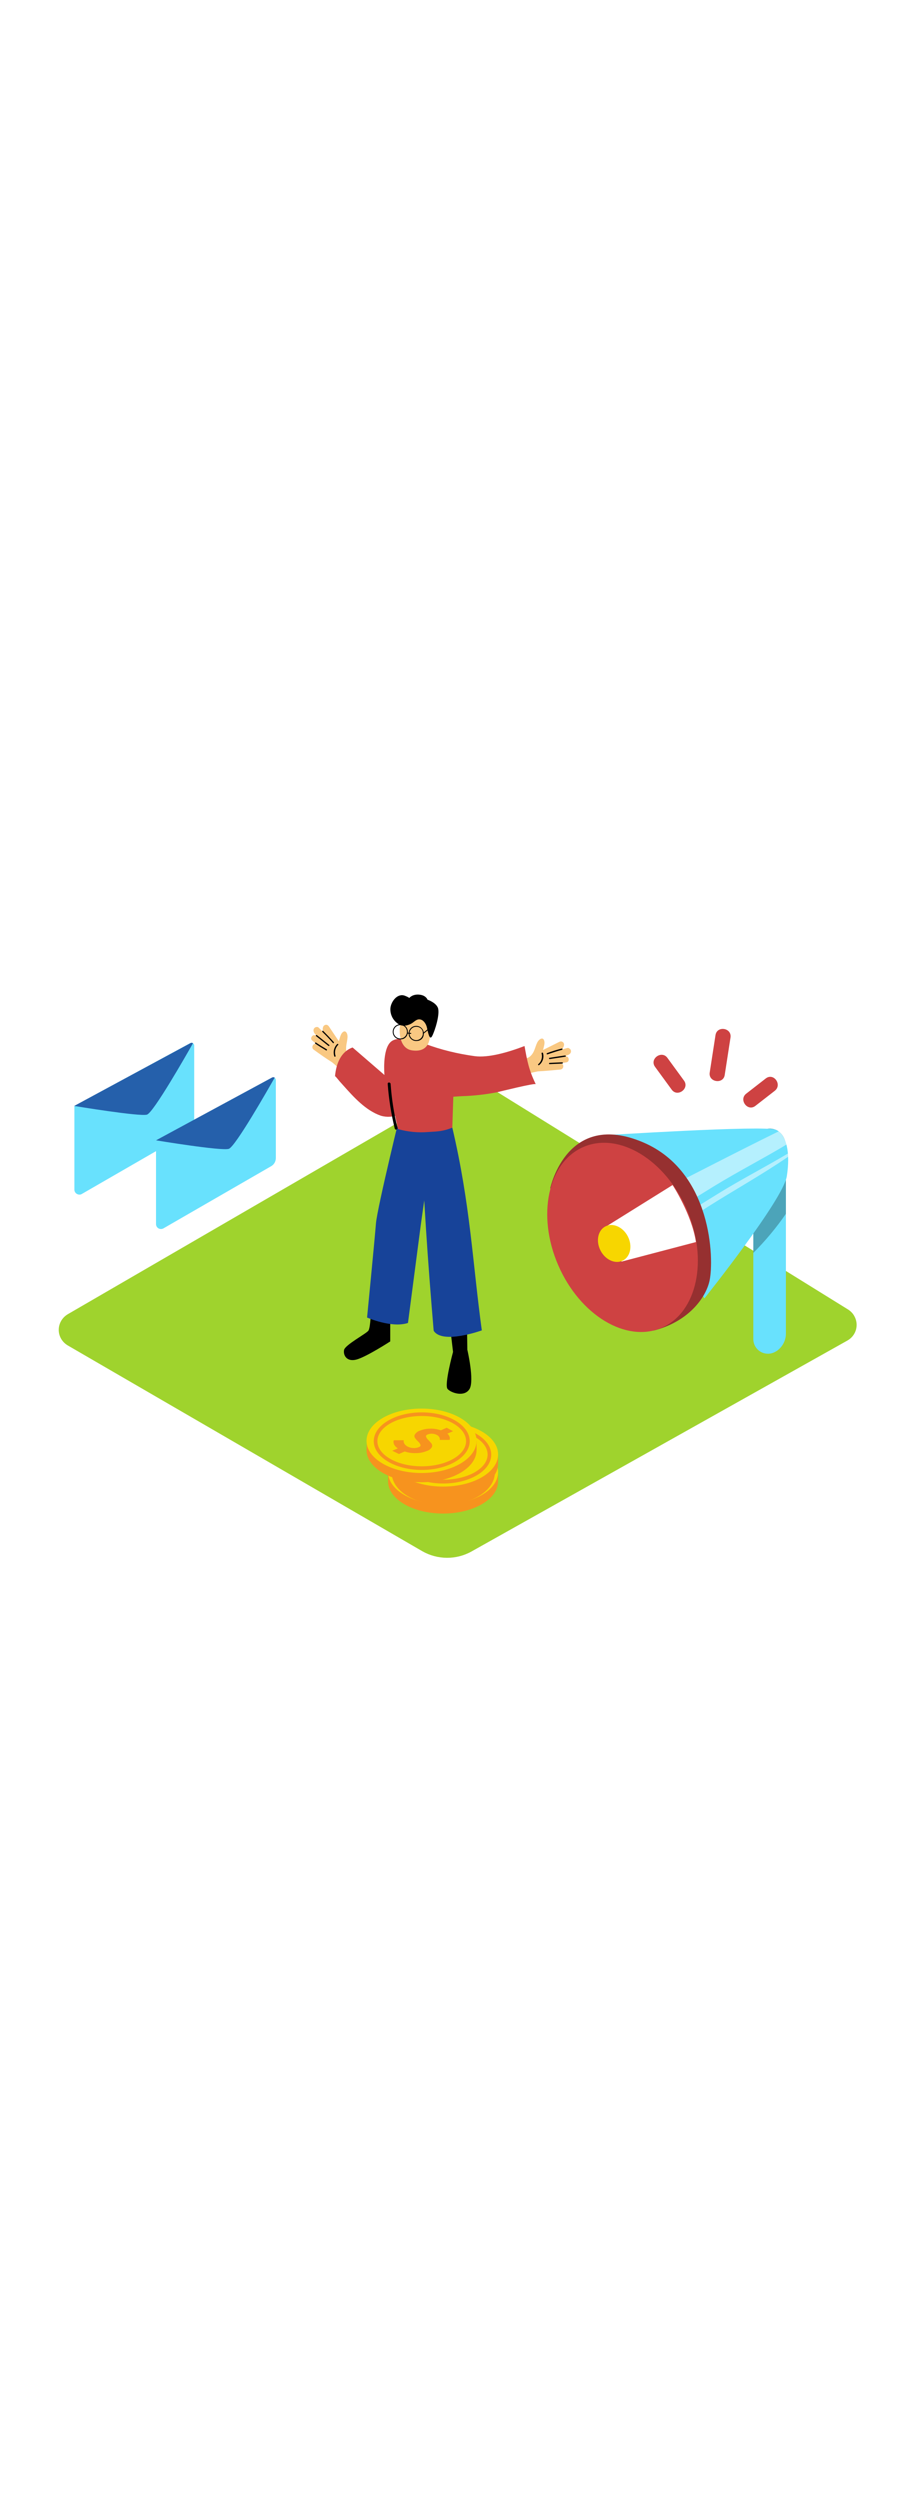 <svg version="1.1" id="Layer_1" xmlns="http://www.w3.org/2000/svg" xmlns:xlink="http://www.w3.org/1999/xlink" x="0px" y="0px" viewBox="0 0 500 500" style="width: 181px;" xml:space="preserve" data-imageid="marketing-1-53" imageName="Marketing 1" class="illustrations_image">
<style type="text/css">
	.st0_marketing-1-53{fill:#9FD32D;}
	.st1_marketing-1-53{opacity:0.32;fill:url(#SVGID_1_);enable-background:new    ;}
	.st2_marketing-1-53{opacity:0.32;fill:url(#SVGID_00000053505774293441795630000005094868255647377816_);enable-background:new    ;}
	.st3_marketing-1-53{opacity:0.32;fill:url(#SVGID_00000162333204658074968950000011860650715911984030_);enable-background:new    ;}
	.st4_marketing-1-53{fill:#68E1FD;}
	.st5_marketing-1-53{opacity:0.27;enable-background:new    ;}
	.st6_marketing-1-53{opacity:0.51;fill:#FFFFFF;enable-background:new    ;}
	.st7_marketing-1-53{fill:#CE4242;}
	.st8_marketing-1-53{fill:#FFFFFF;}
	.st9_marketing-1-53{fill:#F7D600;}
	.st10_marketing-1-53{opacity:0.82;fill:#174399;enable-background:new    ;}
	.st11_marketing-1-53{fill:#F9C882;}
	.st12_marketing-1-53{fill:#174399;}
	.st13_marketing-1-53{fill:#F7931E;}
</style>
<path id="Base_marketing-1-53" class="st0_marketing-1-53" d="M260.6,416.5L468.2,300c4.8-2.7,6.5-8.7,3.8-13.5c-0.8-1.5-2-2.7-3.4-3.6L267.3,158.1&#10;&#9;c-3.1-1.9-7-2-10.2-0.1L37.4,285.5c-4.7,2.8-6.4,8.8-3.6,13.6c0.9,1.5,2.1,2.7,3.6,3.6l195.9,113.7&#10;&#9;C241.7,421.2,252.1,421.3,260.6,416.5z"/>
<g id="Shadow_marketing-1-53">
	
		<linearGradient id="SVGID_1_-marketing-1-53" gradientUnits="userSpaceOnUse" x1="-3171.781" y1="149.501" x2="-3068.211" y2="216.171" gradientTransform="matrix(1 0 0 -1 3491.02 502)">
		<stop offset="0" style="stop-color:#FFFFFF;stop-opacity:0"/>
		<stop offset="0.99" style="stop-color:#006837"/>
	</linearGradient>
	<path class="st1_marketing-1-53" d="M423.8,291c-0.2,0.2-0.5,0.4-0.7,0.5c-27.5,11.9-55.8,21.8-84,31.8c-11.4,4-23,7.9-34.3,12.2&#10;&#9;&#9;c5.7,3.8,11.8,7.2,18.1,10c1.6,0.7,19.9,11.8,21.8,12.5l86.3-51L423.8,291z"/>
	
		<linearGradient id="SVGID_00000114771443249329242260000010998832958829236114_-marketing-1-53" gradientUnits="userSpaceOnUse" x1="-3351.785" y1="135.498" x2="-3248.215" y2="202.158" gradientTransform="matrix(1 0 0 -1 3491.02 502)">
		<stop offset="0" style="stop-color:#FFFFFF;stop-opacity:0"/>
		<stop offset="0.99" style="stop-color:#006837"/>
	</linearGradient>
	<path style="opacity:0.32;fill:url(#SVGID_00000114771443249329242260000010998832958829236114_);enable-background:new    ;" d="&#10;&#9;&#9;M147.7,367.1c1.6,0.7,19.9,11.8,21.8,12.5l86.3-51l-9.1-20.5l-42.8-12.5l-91,50.8C128.2,355.3,131.6,359.7,147.7,367.1z"/>
	
		<linearGradient id="SVGID_00000051368100169327006580000004668247092172614285_-marketing-1-53" gradientUnits="userSpaceOnUse" x1="-3286.464" y1="98.569" x2="-3227.764" y2="136.359" gradientTransform="matrix(1 0 0 -1 3491.02 502)">
		<stop offset="0" style="stop-color:#FFFFFF;stop-opacity:0"/>
		<stop offset="0.99" style="stop-color:#006837"/>
	</linearGradient>
	<path style="opacity:0.32;fill:url(#SVGID_00000051368100169327006580000004668247092172614285_);enable-background:new    ;" d="&#10;&#9;&#9;M219.4,405.2c0.8,0.4,10,5.9,10.9,6.2l43.1-25.4l-4.5-10.3l-34-13.1l-48,25.3C194.6,392.2,211.4,401.5,219.4,405.2z"/>
</g>
<g id="Announcer_marketing-1-53">
	<path class="st4_marketing-1-53 targetColor" d="M434.2,296.2V192.6c0-4.6-3.1-9-7.7-9.6c-4.9-0.7-9.5,2.7-10.2,7.6c-0.1,0.4-0.1,0.9-0.1,1.3v107.3&#10;&#9;&#9;c0,4.5,3.6,8.1,8.1,8.1c1.6,0,3.2-0.5,4.6-1.4l0.2-0.1C432.3,303.6,434.2,300,434.2,296.2z" style="fill: rgb(104, 225, 253);"/>
	<path class="st5_marketing-1-53" d="M434.2,230v-37.4c0-4.6-3.1-9-7.7-9.6c-4.9-0.7-9.5,2.7-10.2,7.6c-0.1,0.4-0.1,0.9-0.1,1.3v59.7&#10;&#9;&#9;C422.9,244.9,428.9,237.7,434.2,230z"/>
	<path class="st4_marketing-1-53 targetColor" d="M332.1,186.7c0,0,90.8-5.8,96.6-3.1s8.1,12.3,6,25.7c-2.2,13.2-45.5,67.4-45.5,67.4" style="fill: rgb(104, 225, 253);"/>
	<path class="st6_marketing-1-53" d="M394.4,214.8c13.2-8.1,26.9-15.1,40.2-23.1c-0.9-3.3-2.3-5.8-4.3-7.3c-25.3,12.4-50.2,25.5-75.4,38.1l7.6,12&#10;&#9;&#9;C373.3,228,383.8,221.3,394.4,214.8z"/>
	<path class="st6_marketing-1-53" d="M391.1,226.1c14.7-9.3,30-17.8,44.3-27.6c0-0.6,0-1.2-0.1-1.8c-12.8,7.6-26,14.4-38.6,22.2&#10;&#9;&#9;c-10.6,6.5-21,13.2-31.7,19.6l1.9,3C375.1,236.4,383.1,231.3,391.1,226.1z"/>
	<path class="st7_marketing-1-53" d="M304,215.8c0.3-0.9,9.5-43.2,51.5-25.2c37.9,16.3,39.1,64.6,36.5,76.4c-2.1,9.6-11.9,22.7-30.9,27.5"/>
	<path class="st5_marketing-1-53" d="M304,215.8c0.3-0.9,9.5-43.2,51.5-25.2c37.9,16.3,39.1,64.6,36.5,76.4c-2.1,9.6-11.9,22.7-30.9,27.5"/>
	
		<ellipse transform="matrix(0.918 -0.398 0.398 0.918 -68.323 156.65)" class="st7_marketing-1-53" cx="343.7" cy="243.1" rx="38.7" ry="54.4"/>
	<path class="st8_marketing-1-53" d="M384.5,245.6l-41.1,10.8l-9-19.1l37.2-23.2C371.6,214.1,382.2,230.3,384.5,245.6z"/>
	
		<ellipse transform="matrix(0.891 -0.453 0.453 0.891 -74.839 180.544)" class="st9_marketing-1-53" cx="339.5" cy="246.5" rx="8.5" ry="10.6"/>
	<path class="st7_marketing-1-53" d="M361.9,148.8l9.2,12.6c3.2,4.4,10-0.6,6.8-5l-9.2-12.6C365.5,139.5,358.7,144.4,361.9,148.8z"/>
	<path class="st7_marketing-1-53" d="M395.3,131.3l-3.2,20.7c-0.8,5.3,7.5,6.6,8.3,1.3l3.2-20.7C404.4,127.2,396.1,125.9,395.3,131.3z"/>
	<path class="st7_marketing-1-53" d="M423.1,155.2l-10.8,8.4c-4.3,3.3,0.7,10.1,5,6.8l10.8-8.4C432.3,158.6,427.4,151.9,423.1,155.2z"/>
</g>
<g id="E-Mails_marketing-1-53">
	<path class="st4_marketing-1-53 targetColor" d="M41.1,170.4v46.3c0,1.5,1.3,2.7,2.8,2.7c0.4,0,0.9-0.1,1.2-0.3l59.6-34.4c1.6-0.9,2.6-2.6,2.6-4.5V137&#10;&#9;&#9;c0-0.8-0.7-1.5-1.5-1.5c-0.2,0-0.5,0.1-0.7,0.2L41.1,170.4z" style="fill: rgb(104, 225, 253);"/>
	<path class="st10_marketing-1-53" d="M106.4,135.6c-0.3-0.1-0.7-0.1-1,0L41,170.4c0,0,36.2,6,40.2,4.8c3.6-1.1,21.7-32.9,25.4-39.4L106.4,135.6z"/>
	<path class="st4_marketing-1-53 targetColor" d="M86.2,189.4v46.3c0,1.5,1.2,2.7,2.7,2.7c0.4,0,0.9-0.1,1.3-0.3l59.6-34.4c1.6-0.9,2.6-2.6,2.6-4.5v-43.1&#10;&#9;&#9;c0-0.8-0.7-1.5-1.5-1.5c-0.2,0-0.5,0.1-0.7,0.2L86.2,189.4z" style="fill: rgb(104, 225, 253);"/>
	<path class="st10_marketing-1-53" d="M151.5,154.6c-0.3-0.1-0.7-0.1-1,0l-64.3,34.8c0,0,36.2,6,40.2,4.7c3.6-1.1,21.7-32.9,25.4-39.4&#10;&#9;&#9;C151.7,154.7,151.6,154.7,151.5,154.6z"/>
</g>
<g id="Character_marketing-1-53">
	<path class="st11_marketing-1-53" d="M176.1,127.2c0.8,0.8,1.7,1.6,2.5,2.4c-0.4-0.9-0.4-1.9-0.1-2.8c0.3-0.9,1.2-1.4,2.1-1.2&#10;&#9;&#9;c0.4,0.1,0.7,0.4,1,0.7c1.9,2.8,3.7,5.6,5.6,8.3c0.1-0.2,0.1-0.4,0.2-0.7c0.4-1.2,0.8-3.1,1.7-4c1.8-1.9,3.1,0.5,2.9,2.7&#10;&#9;&#9;c-0.2,2.9-1.4,5.6-0.4,8.6c0.5,1.6,2,2.8,3.1,4s2.5,2.5,3.7,3.7s-0.1,3.1-1.6,2.8c0.4,0.8,0.1,1.8-0.7,2.2&#10;&#9;&#9;c-0.3,0.1-0.6,0.2-0.9,0.2c0,1.4-1.7,2.7-2.8,1.4c-2.6-3.4-5.6-6.5-8.9-9.2c-3.5-2.2-6.9-4.6-10.2-7c-1.7-1.2-0.1-4.1,1.7-2.9&#10;&#9;&#9;l0.3,0.2l-2.9-2.4c-1.4-1.2,0.5-3.8,2-2.6l0.4,0.3l0,0l0.1,0.1l1,0.8c-0.4-0.5-0.8-0.9-1.2-1.4c-0.8-0.9-1.5-1.6-1.5-2.8&#10;&#9;&#9;c0-0.9,0.7-1.7,1.6-1.8C175.3,126.7,175.8,126.8,176.1,127.2z"/>
	<path d="M186.3,136.2c0.3-0.3,0.9,0.2,0.5,0.5c-1.6,1.6-2.1,3.9-1.4,6.1c0.1,0.4-0.6,0.6-0.7,0.2&#10;&#9;&#9;C183.9,140.6,184.5,138,186.3,136.2z"/>
	<path d="M178.6,129c2,2,3.9,4,5.8,6.1c0.3,0.4-0.2,0.9-0.5,0.5c-1.8-2.1-3.8-4.2-5.8-6.1C177.8,129.1,178.3,128.6,178.6,129z"/>
	<path d="M175.1,131.3l6.8,5.4c0.4,0.3-0.2,0.8-0.5,0.5l-6.8-5.4C174.2,131.6,174.7,131,175.1,131.3z"/>
	<path d="M174.6,135.4c1.9,1.3,3.9,2.5,5.9,3.7c0.4,0.2,0,0.9-0.4,0.6c-2-1.2-4-2.4-5.9-3.7C173.8,135.8,174.2,135.1,174.6,135.4z"/>
	<path class="st11_marketing-1-53" d="M313.4,138.4c-1.1,0.3-2.2,0.6-3.3,0.9c0.8-0.6,1.3-1.4,1.5-2.4c0.2-0.9-0.3-1.8-1.3-2.1&#10;&#9;&#9;c-0.4-0.1-0.9,0-1.3,0.2c-3,1.5-6,3-9,4.5c0-0.2,0.1-0.4,0.2-0.7c0.3-1.2,0.9-3.1,0.5-4.3c-0.6-2.5-2.9-1.1-3.9,0.9&#10;&#9;&#9;c-1.3,2.7-1.5,5.5-3.9,7.6c-1.2,1.1-3.1,1.4-4.7,1.9c-1.7,0.5-3.4,0.9-5.1,1.4s-1.4,2.8,0,3.2c-0.8,0.5-1,1.5-0.5,2.3&#10;&#9;&#9;c0.2,0.2,0.4,0.4,0.6,0.6c-0.8,1.2,0.1,3.2,1.7,2.5c4-1.6,8.1-2.8,12.3-3.6c4.1-0.2,8.2-0.6,12.4-1c2.1-0.2,2.2-3.5,0-3.4h-0.3&#10;&#9;&#9;l3.7-0.6c1.9-0.3,1.4-3.5-0.4-3.3l-0.5,0.1l0,0h-0.1l-1.2,0.2l1.8-0.6c1.1-0.4,2.1-0.6,2.7-1.7c0.4-0.8,0.1-1.9-0.7-2.3&#10;&#9;&#9;C314.2,138.3,313.8,138.3,313.4,138.4z"/>
	<path d="M300,141.2c-0.1-0.2-0.3-0.3-0.5-0.3c-0.2,0.1-0.3,0.3-0.3,0.5c0.6,2.2-0.1,4.5-1.8,5.9c-0.4,0.3,0.2,0.9,0.5,0.5&#10;&#9;&#9;C299.9,146.2,300.7,143.6,300,141.2z"/>
	<path d="M310.3,138.7c-2.7,0.7-5.4,1.5-8,2.5c-0.5,0.2-0.3,0.9,0.2,0.7c2.7-0.9,5.3-1.8,8-2.5c0.2-0.1,0.3-0.3,0.3-0.5&#10;&#9;&#9;C310.7,138.7,310.5,138.6,310.3,138.7z"/>
	<path d="M312.1,142.5l-8.5,1.3c-0.5,0.1-0.3,0.8,0.2,0.7l8.6-1.3C312.8,143.1,312.6,142.4,312.1,142.5z"/>
	<path d="M310.6,146.3c-2.3,0.1-4.6,0.2-6.9,0.3c-0.5,0-0.5,0.8,0,0.7c2.3-0.1,4.6-0.2,6.9-0.3C311.1,147,311.1,146.3,310.6,146.3z"/>
	<path d="M205,282c0,0-0.2,10.9-1.5,12.6s-12.8,7.8-13.4,10.6s1.4,6.8,6.9,5.3s18.6-10,18.6-10v-23.7"/>
	<path d="M248.9,294.4l1.4,11.9c0,0-5,18.3-3,20.5s9.3,4.6,12.1,0s-1.2-21.7-1.2-21.7l-0.2-12.9"/>
	<path class="st12_marketing-1-53" d="M222.6,168.8c0,0-14.2,57.7-14.9,66.6s-4.9,51.9-4.9,51.9s13.5,6,22.6,3l7.1-54.3l8-56.9&#10;&#9;&#9;C240.6,179.1,226,164.7,222.6,168.8z"/>
	<path class="st12_marketing-1-53" d="M249.9,182.4c10,42.6,11.2,74.8,16.3,112c0,0-21.8,7.9-26.6,0.2c-3.2-38-5.9-76-7.1-114.1L249.9,182.4z"/>
	<path class="st7_marketing-1-53" d="M289.8,137.3c-9.1,3.5-20,6.6-27.5,5.6c-9.4-1.3-18.6-3.5-27.4-6.8c-1.2-0.4-14.2-5.4-19-1.1&#10;&#9;&#9;s-3.5,18.3-3.5,18.3l-17.6-15.2c-6.5,2.3-9.1,9.1-9.7,15.8l0.7,0.7c1.2,1.5,2.5,3,3.8,4.4c5.8,6.5,12.4,13.9,20.8,16.8&#10;&#9;&#9;c3.3,1,6.9,0.7,10.1-0.6c2.5-0.9,6.2-4,8.9-3c0.7,0.3,1.4,0.8,2.1,0.7c2-0.2,4.7-3.5,6.6-4.5c5.3-2.7,11.4-3.1,17.3-3.4&#10;&#9;&#9;c6.3-0.2,12.6-0.9,18.9-2.1c1.8-0.4,21.3-5.3,21.7-4.5C292.2,150.5,291.3,145.8,289.8,137.3z"/>
	<path class="st11_marketing-1-53" d="M221.3,124.2c-1.3,6.1-0.2,14.5,6.3,15.5c8.4,1.2,10.5-4.5,10-11.5c-0.4-5.6-3.3-14.3-10.8-11.8&#10;&#9;&#9;c-1.9,0.7-3.4,2.1-4.2,3.9C222,121.6,221.6,122.9,221.3,124.2z"/>
	<path d="M220.9,125.6c-3.5-1.8-5.5-5.5-5.2-9.3c0.4-3.7,4-8.5,8.2-6.7c2.9,1.2,2.1,1.3,2.1,1.3s1.6-2.3,5.5-2s4.7,2.8,4.7,2.8&#10;&#9;&#9;s4.5,1.5,5.7,4.4c1.4,3.3-1.7,13.1-3.2,15.8s-2.3-2.8-2.9-5.1c-0.4-1.6-1.6-3.6-3.3-4.1c-2.4-0.7-3.7,1.5-5.6,2.4&#10;&#9;&#9;S222.8,126.5,220.9,125.6z"/>
	<path class="st7_marketing-1-53" d="M236.7,184.8c5.3-0.3,8.2-0.4,13.2-2.4l0.9-27.9l-33.6,15.8c0,0,1.3,6.8,2.7,12.9&#10;&#9;&#9;C225.3,184.7,231,185.3,236.7,184.8z"/>
	<path d="M219.6,182.5c-2-8-3.2-16.1-3.8-24.3c-0.1-1-1.7-1-1.6,0c0.6,8.3,1.9,16.6,3.9,24.7C218.3,183.9,219.9,183.5,219.6,182.5z"/>
	<path d="M221.7,133.6c-2.3,0.3-4.4-1.3-4.7-3.6c-0.3-2.3,1.3-4.4,3.6-4.7c2.3-0.3,4.4,1.3,4.7,3.6c0,0.2,0,0.4,0,0.5&#10;&#9;&#9;C225.4,131.6,223.8,133.5,221.7,133.6z M221.7,125.8c-2-0.3-3.9,1.1-4.2,3.1s1.1,3.9,3.1,4.2s3.9-1.1,4.2-3.1c0-0.2,0-0.4,0-0.5&#10;&#9;&#9;C224.9,127.6,223.5,126,221.7,125.8z"/>
	<path d="M230.5,134.5c-2.3,0.3-4.4-1.3-4.7-3.6c-0.3-2.3,1.3-4.4,3.6-4.7c2.3-0.3,4.4,1.3,4.7,3.6c0,0.2,0,0.4,0,0.6&#10;&#9;&#9;C234.3,132.5,232.7,134.4,230.5,134.5z M230.5,126.7c-2-0.3-3.9,1.1-4.2,3.1c-0.3,2,1.1,3.9,3.1,4.2c2,0.3,3.9-1.1,4.2-3.1&#10;&#9;&#9;c0-0.2,0-0.4,0-0.6C233.8,128.5,232.4,126.9,230.5,126.7z"/>
	<polygon points="227.1,130.6 225,130.4 225.1,129.9 227.2,130.1 &#9;"/>
	<rect x="233.3" y="128.5" transform="matrix(0.777 -0.629 0.629 0.777 -28.461 177.06)" width="5.3" height="0.5"/>
</g>
<g id="Coin_Stack_marketing-1-53">
	<ellipse class="st13_marketing-1-53" cx="244.8" cy="377.8" rx="30.4" ry="17.8"/>
	<polygon class="st13_marketing-1-53" points="214.4,377.8 214.4,372.6 217.8,376.8 &#9;"/>
	<polygon class="st13_marketing-1-53" points="275.2,372.6 275.2,377.8 271.3,377.8 274.1,373.7 &#9;"/>
	<ellipse class="st9_marketing-1-53" cx="244.8" cy="372.7" rx="30.4" ry="17.8"/>
	<path class="st13_marketing-1-53" d="M260.2,370.3c0.2,0.4,0.3,0.9,0.2,1.4l-0.1,0.5h-5.5c0-0.2,0.1-0.3,0.1-0.5c0-0.4-0.1-0.7-0.3-1&#10;&#9;&#9;c-0.3-0.5-0.8-1-1.3-1.2c-0.8-0.4-1.7-0.7-2.6-0.7c-0.8-0.1-1.7,0.1-2.5,0.4c-0.8,0.3-1.1,0.8-0.9,1.3c0.3,0.7,0.7,1.3,1.2,1.7&#10;&#9;&#9;c0.6,0.6,1.2,1.3,1.7,1.9c0.5,0.6,0.6,1.4,0.3,2.1c-0.6,1-1.6,1.8-2.7,2.1c-1.9,0.8-3.9,1.2-5.9,1.2c-2.2,0.1-4.3-0.2-6.4-0.9&#10;&#9;&#9;l-3.2,1.4l-3.7-1.8l3.1-1.3c-0.6-0.4-1.1-0.8-1.5-1.3c-0.3-0.4-0.6-0.8-0.7-1.2c-0.1-0.3-0.2-0.7-0.2-1c0-0.2,0-0.5,0.1-0.7&#10;&#9;&#9;l0.1-0.3h5.6c-0.1,0.2-0.1,0.4-0.1,0.6c0,0.5,0.2,0.9,0.4,1.3c0.4,0.7,1.1,1.2,1.8,1.6c1,0.5,2.1,0.8,3.2,0.8c1,0.1,2.1-0.1,3-0.5&#10;&#9;&#9;c0.8-0.3,1.1-0.8,0.9-1.3c-0.3-0.7-0.7-1.3-1.2-1.7c-0.6-0.6-1.2-1.2-1.7-1.9c-0.5-0.6-0.6-1.4-0.2-2.1c0.7-1,1.7-1.8,2.8-2.1&#10;&#9;&#9;c1.8-0.7,3.7-1.1,5.6-1.1c2-0.1,4.1,0.3,6,0.9l3.2-1.4l3.5,1.9l-3.2,1.4C259.5,369,259.9,369.6,260.2,370.3z"/>
	<path class="st13_marketing-1-53" d="M244.9,390.8c-16,0-28.5-7.9-28.5-17.9s12.5-17.9,28.5-17.9s28.5,7.9,28.5,17.9S260.8,390.8,244.9,390.8z&#10;&#9;&#9; M244.9,360.9c-12.2,0-22.5,5.5-22.5,11.9s10.3,11.9,22.5,11.9c12.2,0,22.5-5.5,22.5-11.9S257,360.9,244.9,360.9z"/>
	<ellipse class="st13_marketing-1-53" cx="244.8" cy="368" rx="30.4" ry="17.8"/>
	<polygon class="st13_marketing-1-53" points="214.4,368 214.4,362.9 217.8,367 &#9;"/>
	<polygon class="st13_marketing-1-53" points="275.2,362.9 275.2,368 271.3,368 274.1,363.9 &#9;"/>
	<ellipse class="st9_marketing-1-53" cx="244.8" cy="362.9" rx="30.4" ry="17.8"/>
	<path class="st13_marketing-1-53" d="M260.2,360.5c0.2,0.4,0.3,0.9,0.2,1.4l-0.1,0.5h-5.5c0-0.2,0.1-0.3,0.1-0.5c0-0.4-0.1-0.7-0.3-1&#10;&#9;&#9;c-0.3-0.5-0.8-1-1.3-1.2c-0.8-0.4-1.7-0.7-2.6-0.7c-0.8-0.1-1.7,0.1-2.5,0.4c-0.8,0.3-1.1,0.8-0.9,1.3c0.3,0.7,0.7,1.2,1.2,1.7&#10;&#9;&#9;c0.6,0.6,1.2,1.3,1.7,1.9c0.5,0.6,0.6,1.4,0.3,2.1c-0.6,1-1.6,1.8-2.7,2.1c-1.9,0.8-3.9,1.2-5.9,1.2c-2.2,0.1-4.3-0.2-6.4-0.9&#10;&#9;&#9;l-3.2,1.4l-3.7-1.8l3.1-1.3c-0.6-0.4-1.1-0.8-1.5-1.3c-0.3-0.4-0.6-0.8-0.7-1.2c-0.1-0.3-0.2-0.7-0.2-1c0-0.2,0-0.5,0.1-0.7&#10;&#9;&#9;l0.1-0.3h5.6c-0.1,0.2-0.1,0.4-0.1,0.6c0,0.5,0.2,0.9,0.4,1.3c0.4,0.7,1.1,1.2,1.8,1.6c1,0.5,2.1,0.8,3.2,0.8c1,0.1,2.1-0.1,3-0.5&#10;&#9;&#9;c0.8-0.3,1.1-0.8,0.9-1.3c-0.3-0.7-0.7-1.3-1.2-1.7c-0.6-0.6-1.2-1.2-1.7-1.9c-0.5-0.6-0.6-1.4-0.2-2.1c0.7-1,1.7-1.8,2.8-2.1&#10;&#9;&#9;c1.8-0.7,3.7-1.1,5.6-1.1c2-0.1,4.1,0.3,6,0.9l3.2-1.4l3.5,1.9l-3.2,1.4C259.5,359.2,259.9,359.8,260.2,360.5z"/>
	<path class="st13_marketing-1-53" d="M244.9,379c-14.6,0-26.5-7.1-26.5-15.9s11.9-15.9,26.5-15.9s26.5,7.1,26.5,15.9S259.5,379,244.9,379z&#10;&#9;&#9; M244.9,349.1c-13.5,0-24.5,6.2-24.5,13.9s11,13.9,24.5,13.9s24.5-6.2,24.5-13.9S258.4,349.1,244.9,349.1z"/>
	<ellipse class="st13_marketing-1-53" cx="232.9" cy="360.5" rx="30.4" ry="17.8"/>
	<polygon class="st13_marketing-1-53" points="202.6,360.5 202.6,355.4 205.9,359.5 &#9;"/>
	<polygon class="st13_marketing-1-53" points="263.3,355.4 263.3,360.5 259.4,360.5 262.3,356.4 &#9;"/>
	<ellipse class="st9_marketing-1-53" cx="232.9" cy="355.4" rx="30.4" ry="17.8"/>
	<path class="st13_marketing-1-53" d="M248.3,353c0.2,0.4,0.3,0.9,0.2,1.4l-0.1,0.5h-5.5c0.1-0.2,0.1-0.3,0.1-0.5c0-0.4-0.1-0.7-0.3-1&#10;&#9;&#9;c-0.3-0.5-0.8-1-1.3-1.2c-0.8-0.4-1.7-0.7-2.6-0.7c-0.8-0.1-1.7,0.1-2.5,0.4c-0.8,0.3-1.1,0.8-0.9,1.3c0.3,0.7,0.7,1.3,1.2,1.7&#10;&#9;&#9;c0.6,0.6,1.2,1.3,1.7,1.9c0.5,0.6,0.6,1.4,0.3,2.1c-0.6,1-1.6,1.8-2.7,2.1c-1.9,0.8-3.9,1.2-5.9,1.2c-2.2,0.1-4.4-0.2-6.4-0.9&#10;&#9;&#9;l-3.2,1.4l-3.7-1.8l3.1-1.3c-0.6-0.4-1.1-0.8-1.5-1.3c-0.3-0.4-0.6-0.8-0.7-1.2c-0.1-0.3-0.2-0.7-0.2-1c0-0.2,0-0.5,0.1-0.7&#10;&#9;&#9;l0.1-0.3h5.5c-0.1,0.2-0.1,0.4-0.1,0.6c0,0.5,0.2,0.9,0.4,1.3c0.4,0.7,1.1,1.2,1.8,1.6c1,0.5,2.1,0.8,3.2,0.8c1,0.1,2.1-0.1,3-0.5&#10;&#9;&#9;c0.8-0.3,1.1-0.8,0.9-1.3c-0.3-0.7-0.7-1.3-1.2-1.7c-0.6-0.6-1.2-1.2-1.7-1.9c-0.5-0.6-0.6-1.4-0.2-2.1c0.7-1,1.7-1.8,2.8-2.1&#10;&#9;&#9;c1.8-0.7,3.7-1.1,5.6-1.1c2-0.1,4.1,0.3,6,0.9l3.2-1.4l3.5,1.9l-3.2,1.4C247.6,351.7,248,352.3,248.3,353z"/>
	<path class="st13_marketing-1-53" d="M233,371.5c-14.6,0-26.5-7.1-26.5-15.9s11.9-15.9,26.5-15.9s26.5,7.1,26.5,15.9S247.6,371.5,233,371.5z&#10;&#9;&#9; M233,341.7c-13.5,0-24.5,6.2-24.5,13.9s11,13.9,24.5,13.9s24.5-6.2,24.5-13.9S246.5,341.7,233,341.7L233,341.7z"/>
</g>
</svg>